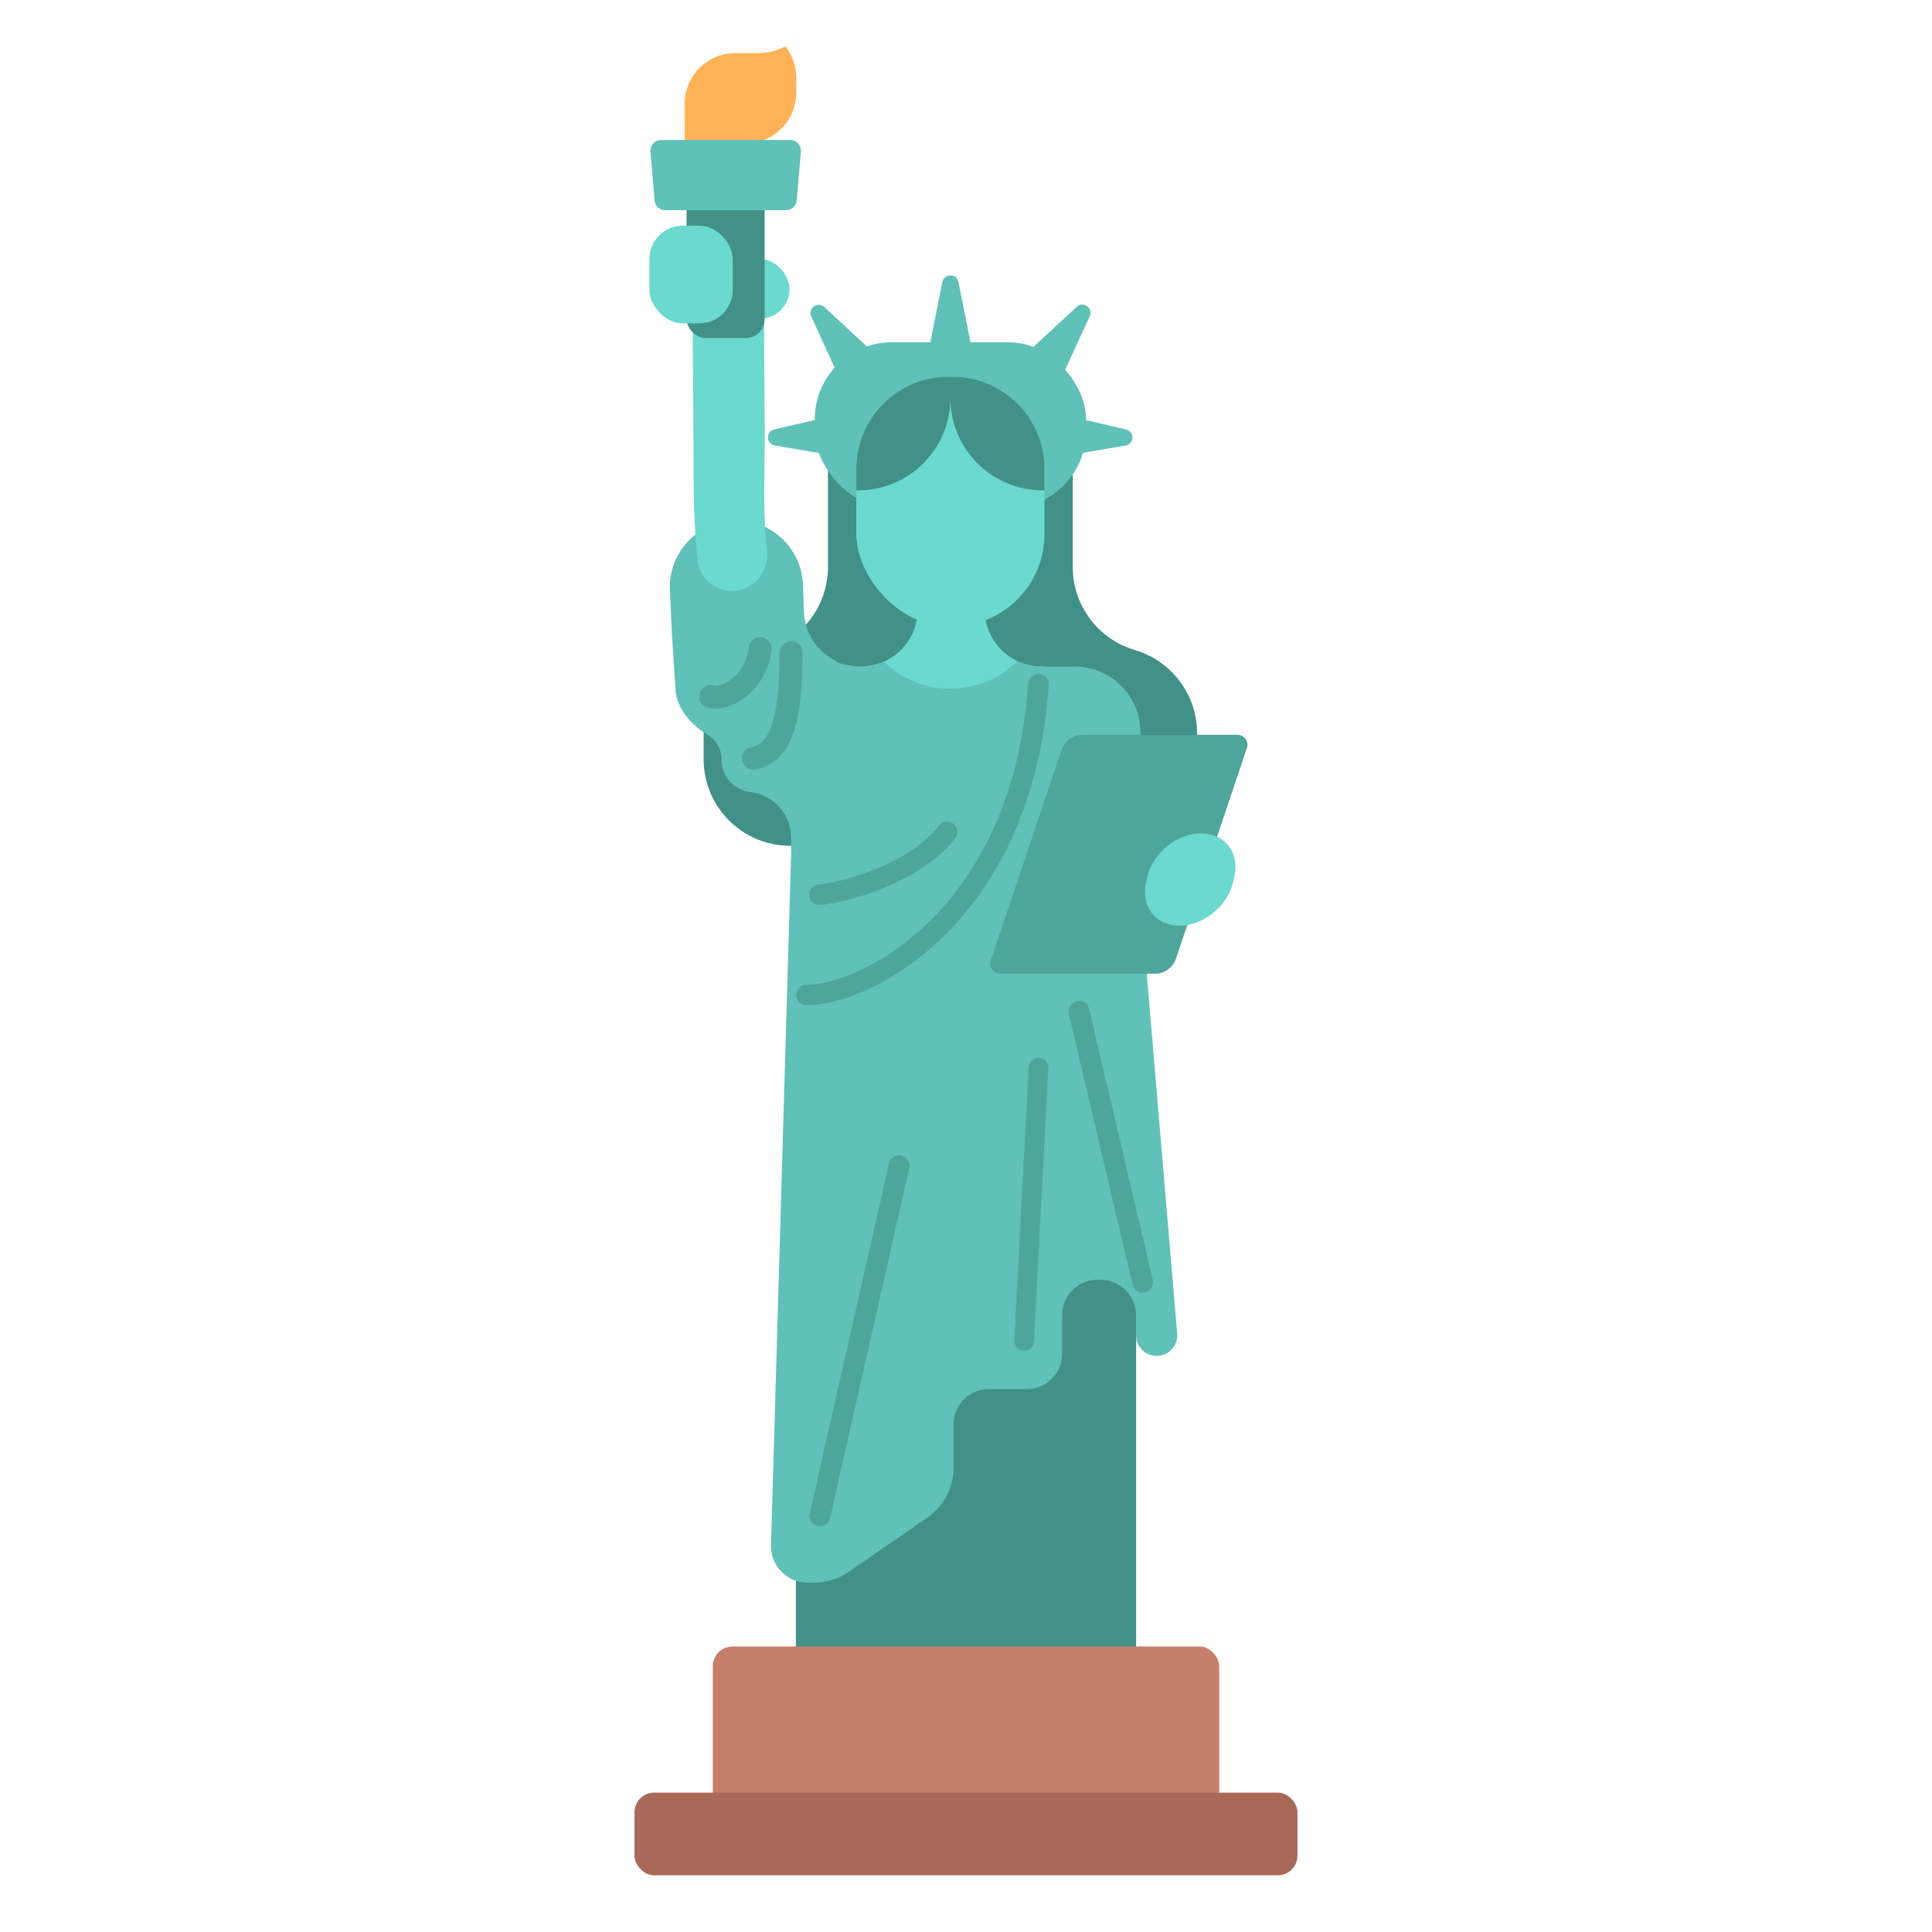<svg id="s1" xmlns="http://www.w3.org/2000/svg" xmlns:xlink="http://www.w3.org/1999/xlink" viewBox="0 0 400 400"><g id="s3"><path id="s5" d="M167.12,175.11L163.54,175.11C153.688,175.083,145.707,167.102,145.68,157.25L145.68,151.74C145.703,143.906,150.809,136.994,158.29,134.67L158.59,134.57C166.179,132.318,171.394,125.356,171.42,117.44L171.42,89.78L222.1,89.78L222.1,117.44C222.126,125.356,227.341,132.318,234.93,134.57L235.23,134.67C242.711,136.994,247.817,143.906,247.84,151.74L247.84,157.25C247.813,167.095,239.845,175.072,230,175.11L167.12,175.11Z" fill="rgb(65,145,136)" stroke="none" stroke-width="1"/><rect id="s7" width="70.44" height="165.81" rx="2.16" ry="2.16" transform="translate(164.78,191.65)" fill="rgb(65,145,136)" stroke="none" stroke-width="1"/><path id="s9" d="M215.64,138C209.146,137.984,203.886,132.724,203.87,126.23L190,126.23C189.983,132.731,184.711,137.995,178.21,138L178,138L178,148.15L216.16,148.15L216.16,138Z" fill="rgb(107,217,205)" stroke="none" stroke-width="1"/><g id="s11"><rect id="s13" width="56.17" height="34.32" rx="15.93" ry="15.93" transform="translate(168.69,70.87)" fill="rgb(95,193,183)" stroke="none" stroke-width="1"/><path id="s15" d="M195.1,58.4L191.86,74.61L201.68,74.61L198.44,58.4C198.287,57.598,197.586,57.018,196.77,57.018C195.954,57.018,195.253,57.598,195.1,58.4Z" fill="rgb(95,193,183)" stroke="none" stroke-width="1"/><path id="s17" d="M170.74,63.64L182.86,74.87L178.86,77.75L174.86,80.63L168,65.6C167.603,64.848,167.823,63.919,168.515,63.424C169.206,62.929,170.157,63.022,170.74,63.64Z" fill="rgb(95,193,183)" stroke="none" stroke-width="1"/><path id="s19" d="M160.43,92.24L176.73,95L176.57,90.09L176.41,85.18L160.32,88.9C159.521,89.077,158.962,89.798,158.989,90.616C159.016,91.433,159.621,92.116,160.43,92.24Z" fill="rgb(95,193,183)" stroke="none" stroke-width="1"/><path id="s21" d="M222.8,63.64L210.67,74.87L214.67,77.75L218.67,80.63L225.54,65.63C225.991,64.875,225.792,63.9,225.08,63.382C224.368,62.865,223.379,62.977,222.8,63.64Z" fill="rgb(95,193,183)" stroke="none" stroke-width="1"/><path id="s23" d="M233.11,92.24L216.81,95L216.97,90.09L217.13,85.18L233.22,88.94C233.973,89.152,234.485,89.851,234.459,90.633C234.433,91.415,233.876,92.079,233.11,92.24Z" fill="rgb(95,193,183)" stroke="none" stroke-width="1"/></g><g id="s25"><rect id="s27" width="38.96" height="51.67" rx="19.11" ry="19.11" transform="translate(177.29,78.02)" fill="rgb(107,217,205)" stroke="none" stroke-width="1"/><path id="s29" d="M197.19,78L196.34,78C185.833,78.033,177.323,86.543,177.29,97.05L177.29,101.52L177.72,101.52C188.227,101.487,196.737,92.977,196.77,82.47C196.803,92.977,205.313,101.487,215.82,101.52L216.25,101.52L216.25,97.08C216.234,86.557,207.713,78.028,197.19,78Z" fill="rgb(65,145,136)" stroke="none" stroke-width="1"/></g><rect id="s31" width="104.84" height="36.43" rx="4.07" ry="4.07" transform="translate(147.58,340.89)" fill="rgb(199,127,107)" stroke="none" stroke-width="1"/><rect id="s33" width="137.27" height="17.11" rx="4.07" ry="4.07" transform="translate(131.36,371.15)" fill="rgb(168,105,88)" stroke="none" stroke-width="1"/><g id="s35"><path id="s37" d="M236.58,191.65L236.58,176.65L236.1,151.54C236.062,144.066,230.004,138.022,222.53,138L215.63,138C213.899,137.996,212.191,137.607,210.63,136.86C203.011,144.462,190.696,144.524,183,137C181.492,137.669,179.859,138.01,178.21,138C171.74,138,163.34,131.65,156.67,137.7C147.07,146.43,152.01,163.63,155.36,163.95C160.167,164.554,163.777,168.635,163.79,173.48L163.79,176.85L163.79,176.85L159.62,320.13C159.631,324.29,163,327.659,167.16,327.67L168.58,327.67C171.131,327.669,173.622,326.891,175.72,325.44L192,314.2C195.393,311.855,197.419,307.994,197.42,303.87L197.42,294.87C197.431,290.854,200.684,287.601,204.7,287.59L212.63,287.59C216.646,287.579,219.899,284.326,219.91,280.31L219.91,272.25C219.921,268.234,223.174,264.981,227.19,264.97L227.92,264.97C231.936,264.981,235.189,268.234,235.2,272.25L235.2,276.45C235.2,278.811,237.114,280.725,239.475,280.725C241.836,280.725,243.75,278.811,243.75,276.45Z" fill="rgb(95,193,183)" stroke="none" stroke-width="1"/><line id="s39" x1="215.01" y1="221.05" x2="212.03" y2="277.59" fill="none" stroke="rgb(78,165,155)" stroke-width="4.072" stroke-linecap="round" stroke-miterlimit="10"/><line id="s41" x1="169.74" y1="313.85" x2="186.16" y2="241.33" fill="none" stroke="rgb(78,165,155)" stroke-width="4.308" stroke-linecap="round" stroke-miterlimit="10"/><line id="s43" x1="223.38" y1="209.38" x2="236.58" y2="265.5" fill="none" stroke="rgb(78,165,155)" stroke-width="4.309" stroke-linecap="round" stroke-miterlimit="10"/><path id="s45" d="M167,206C179.54,206,211.77,189.37,215,141.66" fill="none" stroke="rgb(78,165,155)" stroke-width="4.253" stroke-linecap="round" stroke-miterlimit="10"/><path id="s47" d="M169.63,185.23C174.23,184.9,189.12,181.16,196.09,172.23" fill="none" stroke="rgb(78,165,155)" stroke-width="4.253" stroke-linecap="round" stroke-miterlimit="10"/></g><g id="s49"><path id="s51" d="M171.75,136.06L171.75,136.06C168.443,133.886,166.448,130.197,166.44,126.24L166.23,120.74L166.23,120.74C165.792,113.455,159.768,107.764,152.47,107.74L152.47,107.74C144.858,107.762,138.692,113.928,138.67,121.54L139.06,130.09L139.06,130.09C139.06,130.65,139.89,143.29,139.89,143.29C140.33,146.69,142.8,149.59,145.43,151.44L146.49,152.12C148.262,153.164,149.356,155.063,149.37,157.12L149.37,157.34C149.378,160.758,151.969,163.617,155.37,163.96C156.647,164.118,157.878,164.533,158.99,165.18L158.99,165.18C167.04,167.49,177.77,162.87,179.12,153.72C180.74,142.81,177.47,139.6,171.75,136.06Z" fill="rgb(95,193,183)" stroke="none" stroke-width="1"/><rect id="s53" width="15.66" height="12.39" rx="6.19" ry="6.19" transform="translate(147.81,53.61)" fill="rgb(107,217,205)" stroke="none" stroke-width="1"/><path id="s55" d="M162.59,128.34C157.01,116.34,158.41,102.11,158.33,89.22L158.12,57.27C158.06,47.77,143.29,47.75,143.35,57.27L143.57,91.14C143.67,106.56,143.13,121.39,149.84,135.8C153.84,144.41,166.58,136.92,162.59,128.34Z" fill="rgb(107,217,205)" stroke="none" stroke-width="1"/><g id="s57"><path id="s59" d="M155.86,29.58C161.011,28.845,164.843,24.443,164.86,19.24L164.86,16.08C164.862,13.722,164.061,11.433,162.59,9.59C160.869,10.507,158.95,10.991,157,11L152.2,11C146.435,11.016,141.766,15.685,141.75,21.45C141.734,27.215,141.75,29.45,141.75,29.6Z" fill="rgb(255,178,87)" stroke="none" stroke-width="1"/><rect id="s61" width="16.16" height="32.91" rx="3.94" ry="3.94" transform="translate(142.15,37.08)" fill="rgb(65,145,136)" stroke="none" stroke-width="1"/><path id="s63" d="M162.74,43.52L137.74,43.52C136.597,43.525,135.639,42.658,135.53,41.52L134.67,31.38C134.617,30.762,134.826,30.149,135.246,29.693C135.666,29.236,136.259,28.978,136.88,28.98L163.6,28.98C164.221,28.978,164.814,29.236,165.234,29.693C165.654,30.149,165.863,30.762,165.81,31.38L164.95,41.52C164.841,42.658,163.883,43.525,162.74,43.52Z" fill="rgb(95,193,183)" stroke="none" stroke-width="1"/></g><path id="s65" d="M144.28,114.59L144.28,115.1C144.291,119.105,147.535,122.349,151.54,122.36L151.54,122.36C155.545,122.349,158.789,119.105,158.8,115.1L158.8,114.59L159.29,112.37C165.85,130.07,166.04,114.11,165.85,130.07C165.66,146.03,143.15,143.3,142.36,129.13C142.18,118.87,142.57,115.3,144.28,114.59Z" fill="rgb(95,193,183)" stroke="none" stroke-width="1"/><path id="s67" d="M156,157C161,156,163.78,151,163.78,135.13" fill="none" stroke="rgb(78,165,155)" stroke-width="4.729" stroke-linecap="round" stroke-miterlimit="10"/><path id="s69" d="M147.11,144.19C149.63,145.13,156.4,142.07,157.39,134.31" fill="none" stroke="rgb(78,165,155)" stroke-width="4.729" stroke-linecap="round" stroke-miterlimit="10"/><rect id="s71" width="17.26" height="20.23" rx="6.93" ry="6.93" transform="translate(134.45,46.72)" fill="rgb(107,217,205)" stroke="none" stroke-width="1"/></g><path id="s73" d="M239.34,201.59L207.28,201.59C206.544,201.656,205.829,201.328,205.398,200.729C204.967,200.129,204.884,199.346,205.18,198.67L219.87,155.06C220.531,153.369,222.126,152.225,223.94,152.14L256,152.14C256.736,152.074,257.451,152.402,257.882,153.001C258.313,153.601,258.396,154.384,258.1,155.06L243.41,198.67C242.749,200.361,241.154,201.505,239.34,201.59Z" fill="rgb(78,165,155)" stroke="none" stroke-width="1"/><path id="s75" d="M244.19,191.65L244.19,191.65C239.19,191.65,236.13,187.58,237.28,182.65L237.54,181.54C238.69,176.54,243.69,172.54,248.65,172.54L248.65,172.54C253.65,172.54,256.71,176.61,255.56,181.54L255.3,182.65C254.14,187.58,249.14,191.65,244.19,191.65Z" fill="rgb(107,217,205)" stroke="none" stroke-width="1"/></g></svg>